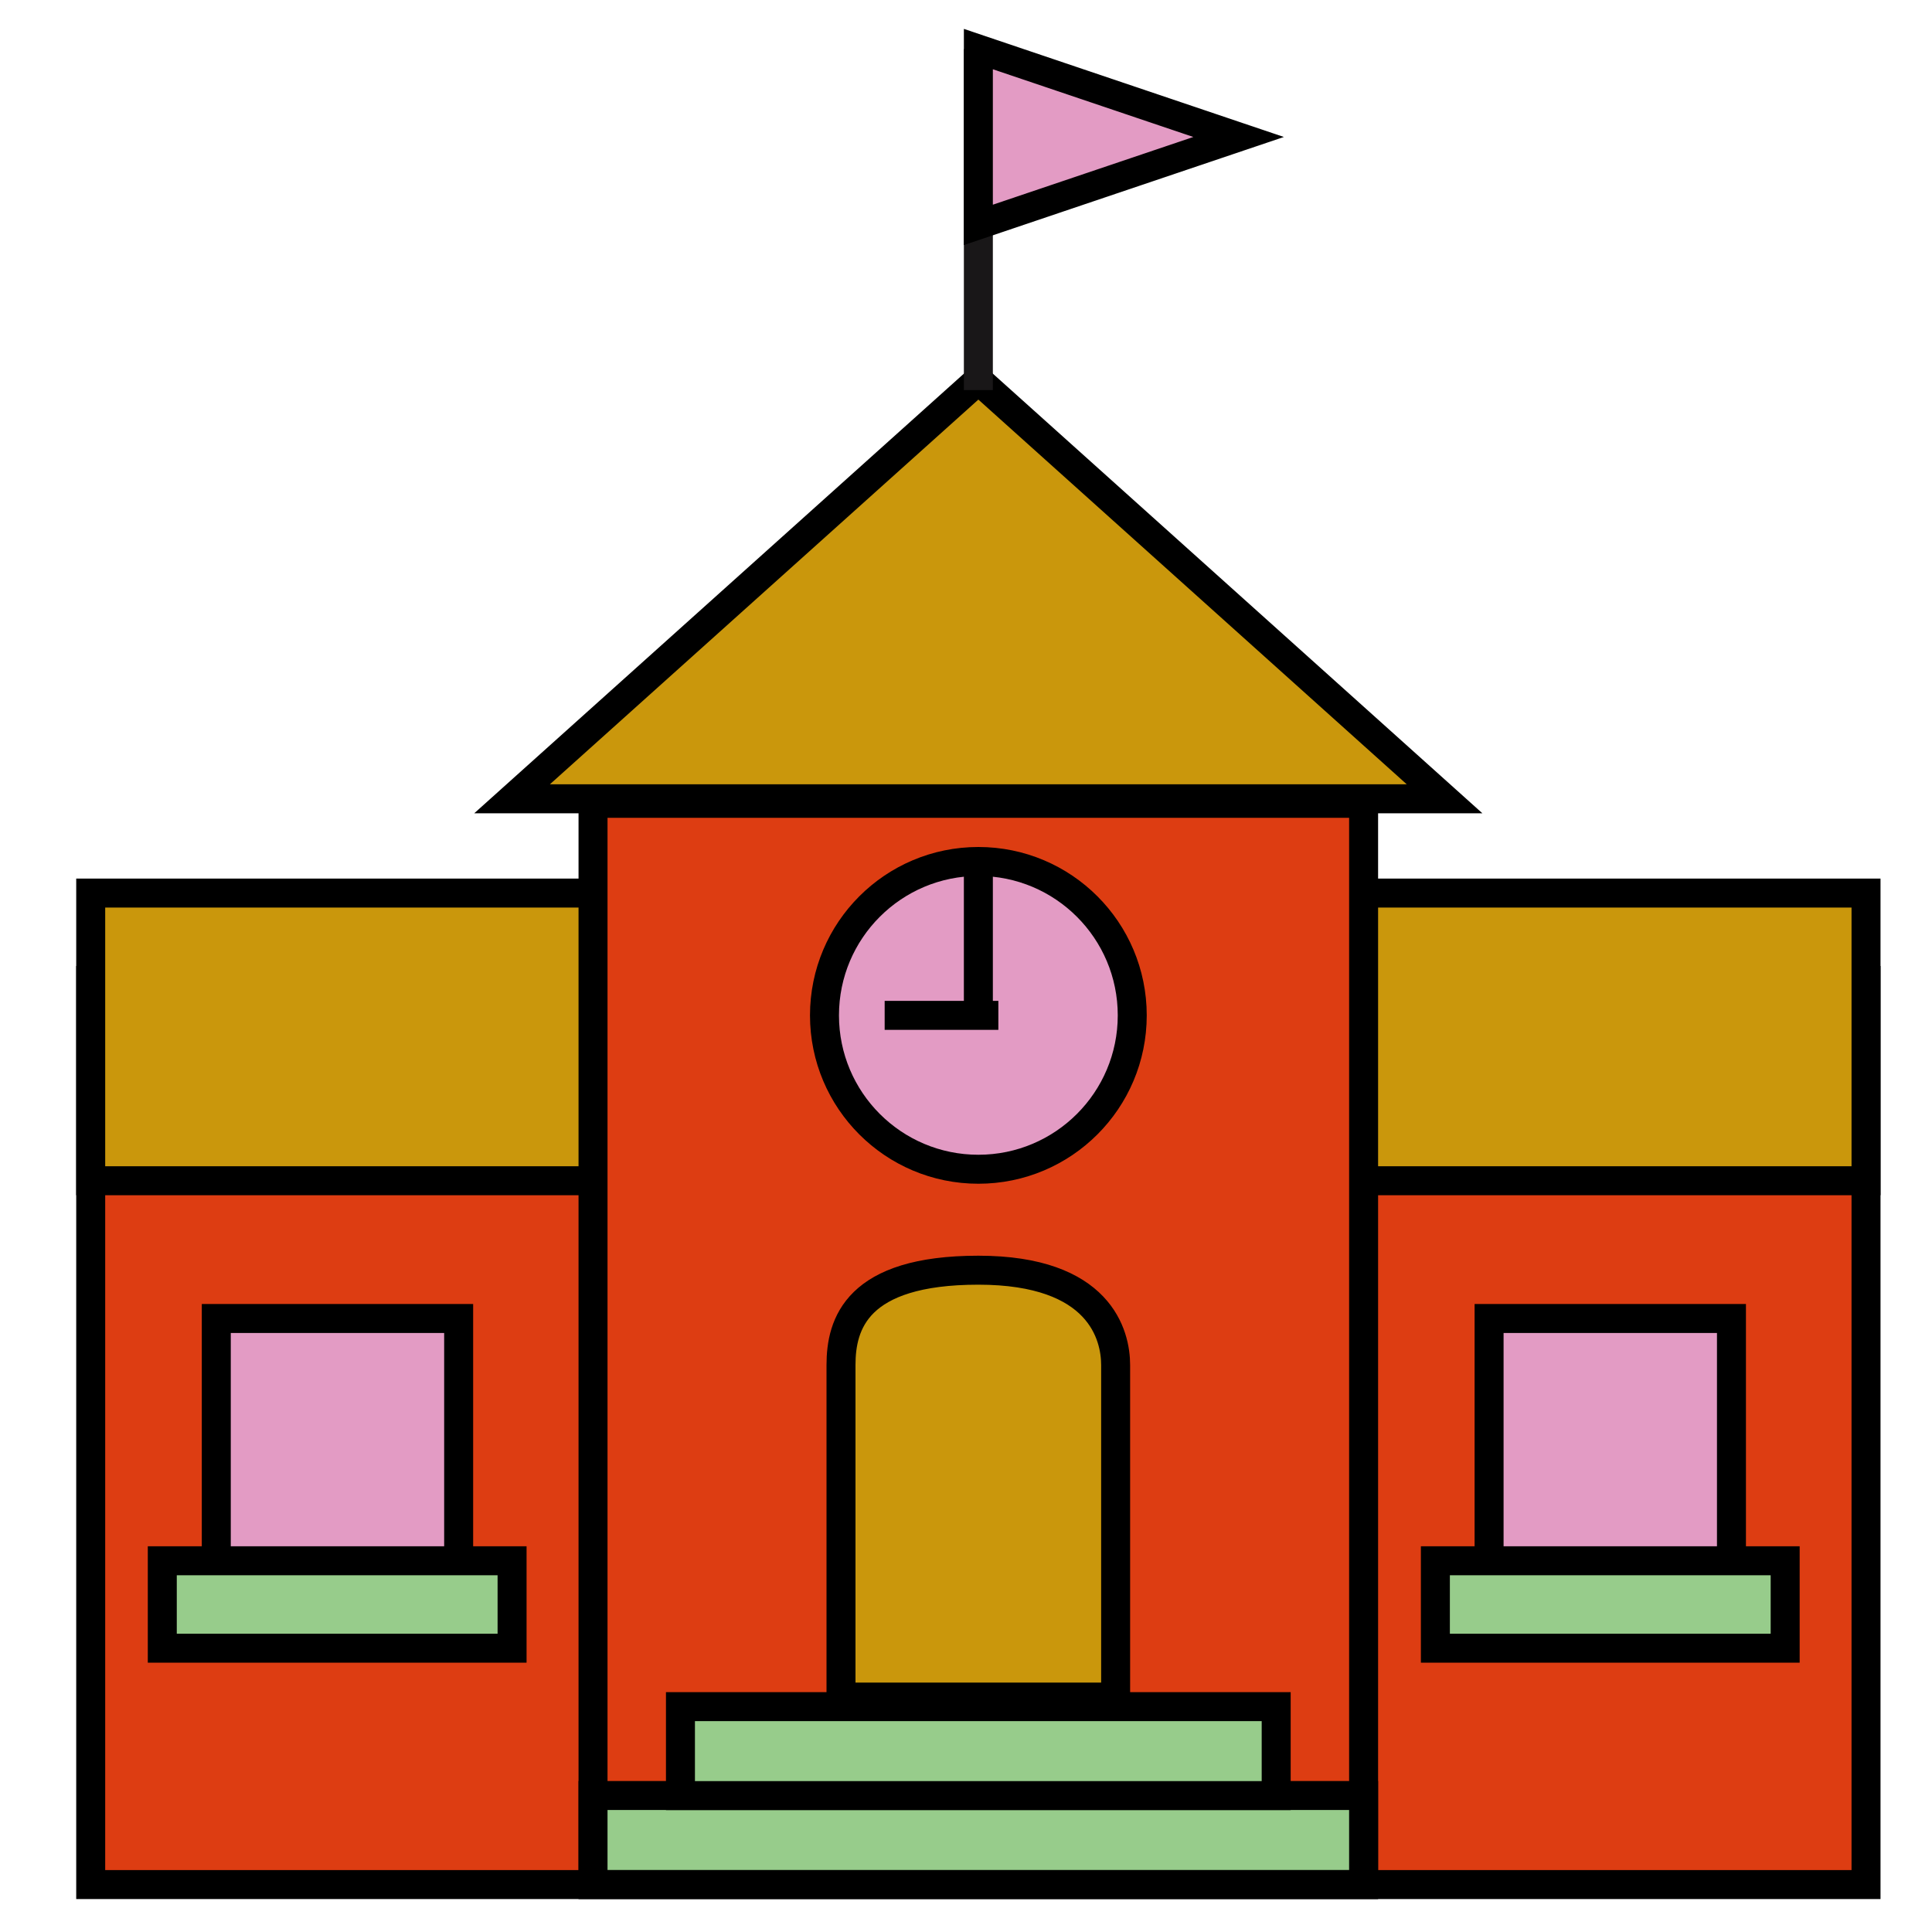 <svg xmlns="http://www.w3.org/2000/svg" viewBox="0 0 200 200"><defs><style>.cls-1{fill:#dd3d12;}.cls-1,.cls-2,.cls-3,.cls-4{stroke:#000;}.cls-1,.cls-2,.cls-3,.cls-4,.cls-5{stroke-miterlimit:10;stroke-width:3px;}.cls-2{fill:#ca970c;}.cls-3{fill:#97cc8b;}.cls-4{fill:#e39bc4;}.cls-5{fill:none;stroke:#191718;}</style></defs><title>portland_location_icons</title><g id="hospital"><rect class="cls-1" x="9.39" y="101.5" width="183.78" height="93.59"/><rect class="cls-2" x="9.39" y="92.45" width="183.78" height="29.78"/><rect class="cls-1" x="61.39" y="83.16" width="79.77" height="111.92"/><polygon class="cls-2" points="53.01 82.69 149.54 82.69 101.28 39.35 53.01 82.69"/><rect class="cls-3" x="61.39" y="185.87" width="79.77" height="9.21"/><rect class="cls-3" x="70.44" y="176.67" width="61.67" height="9.21"/><path class="cls-2" d="M115.49,141.31c0-3.07-1.59-9.82-14.21-9.82s-14.22,5.58-14.22,9.82v34.37h28.43Z"/><circle class="cls-4" cx="101.28" cy="105.11" r="15.93"/><line class="cls-4" x1="101.28" y1="89.18" x2="101.28" y2="105.11"/><line class="cls-4" x1="103.35" y1="105.11" x2="91.58" y2="105.11"/><rect class="cls-4" x="22.39" y="136.49" width="25.09" height="25.09"/><rect class="cls-4" x="154.15" y="136.49" width="25.09" height="25.09"/><rect class="cls-3" x="16.8" y="161.57" width="36.21" height="9.05"/><rect class="cls-3" x="148.59" y="161.57" width="36.21" height="9.05"/><line class="cls-5" x1="101.28" y1="40.38" x2="101.28" y2="5.08"/><polygon class="cls-4" points="101.28 5.08 101.28 23.28 128.22 14.18 101.28 5.08"/></g></svg>